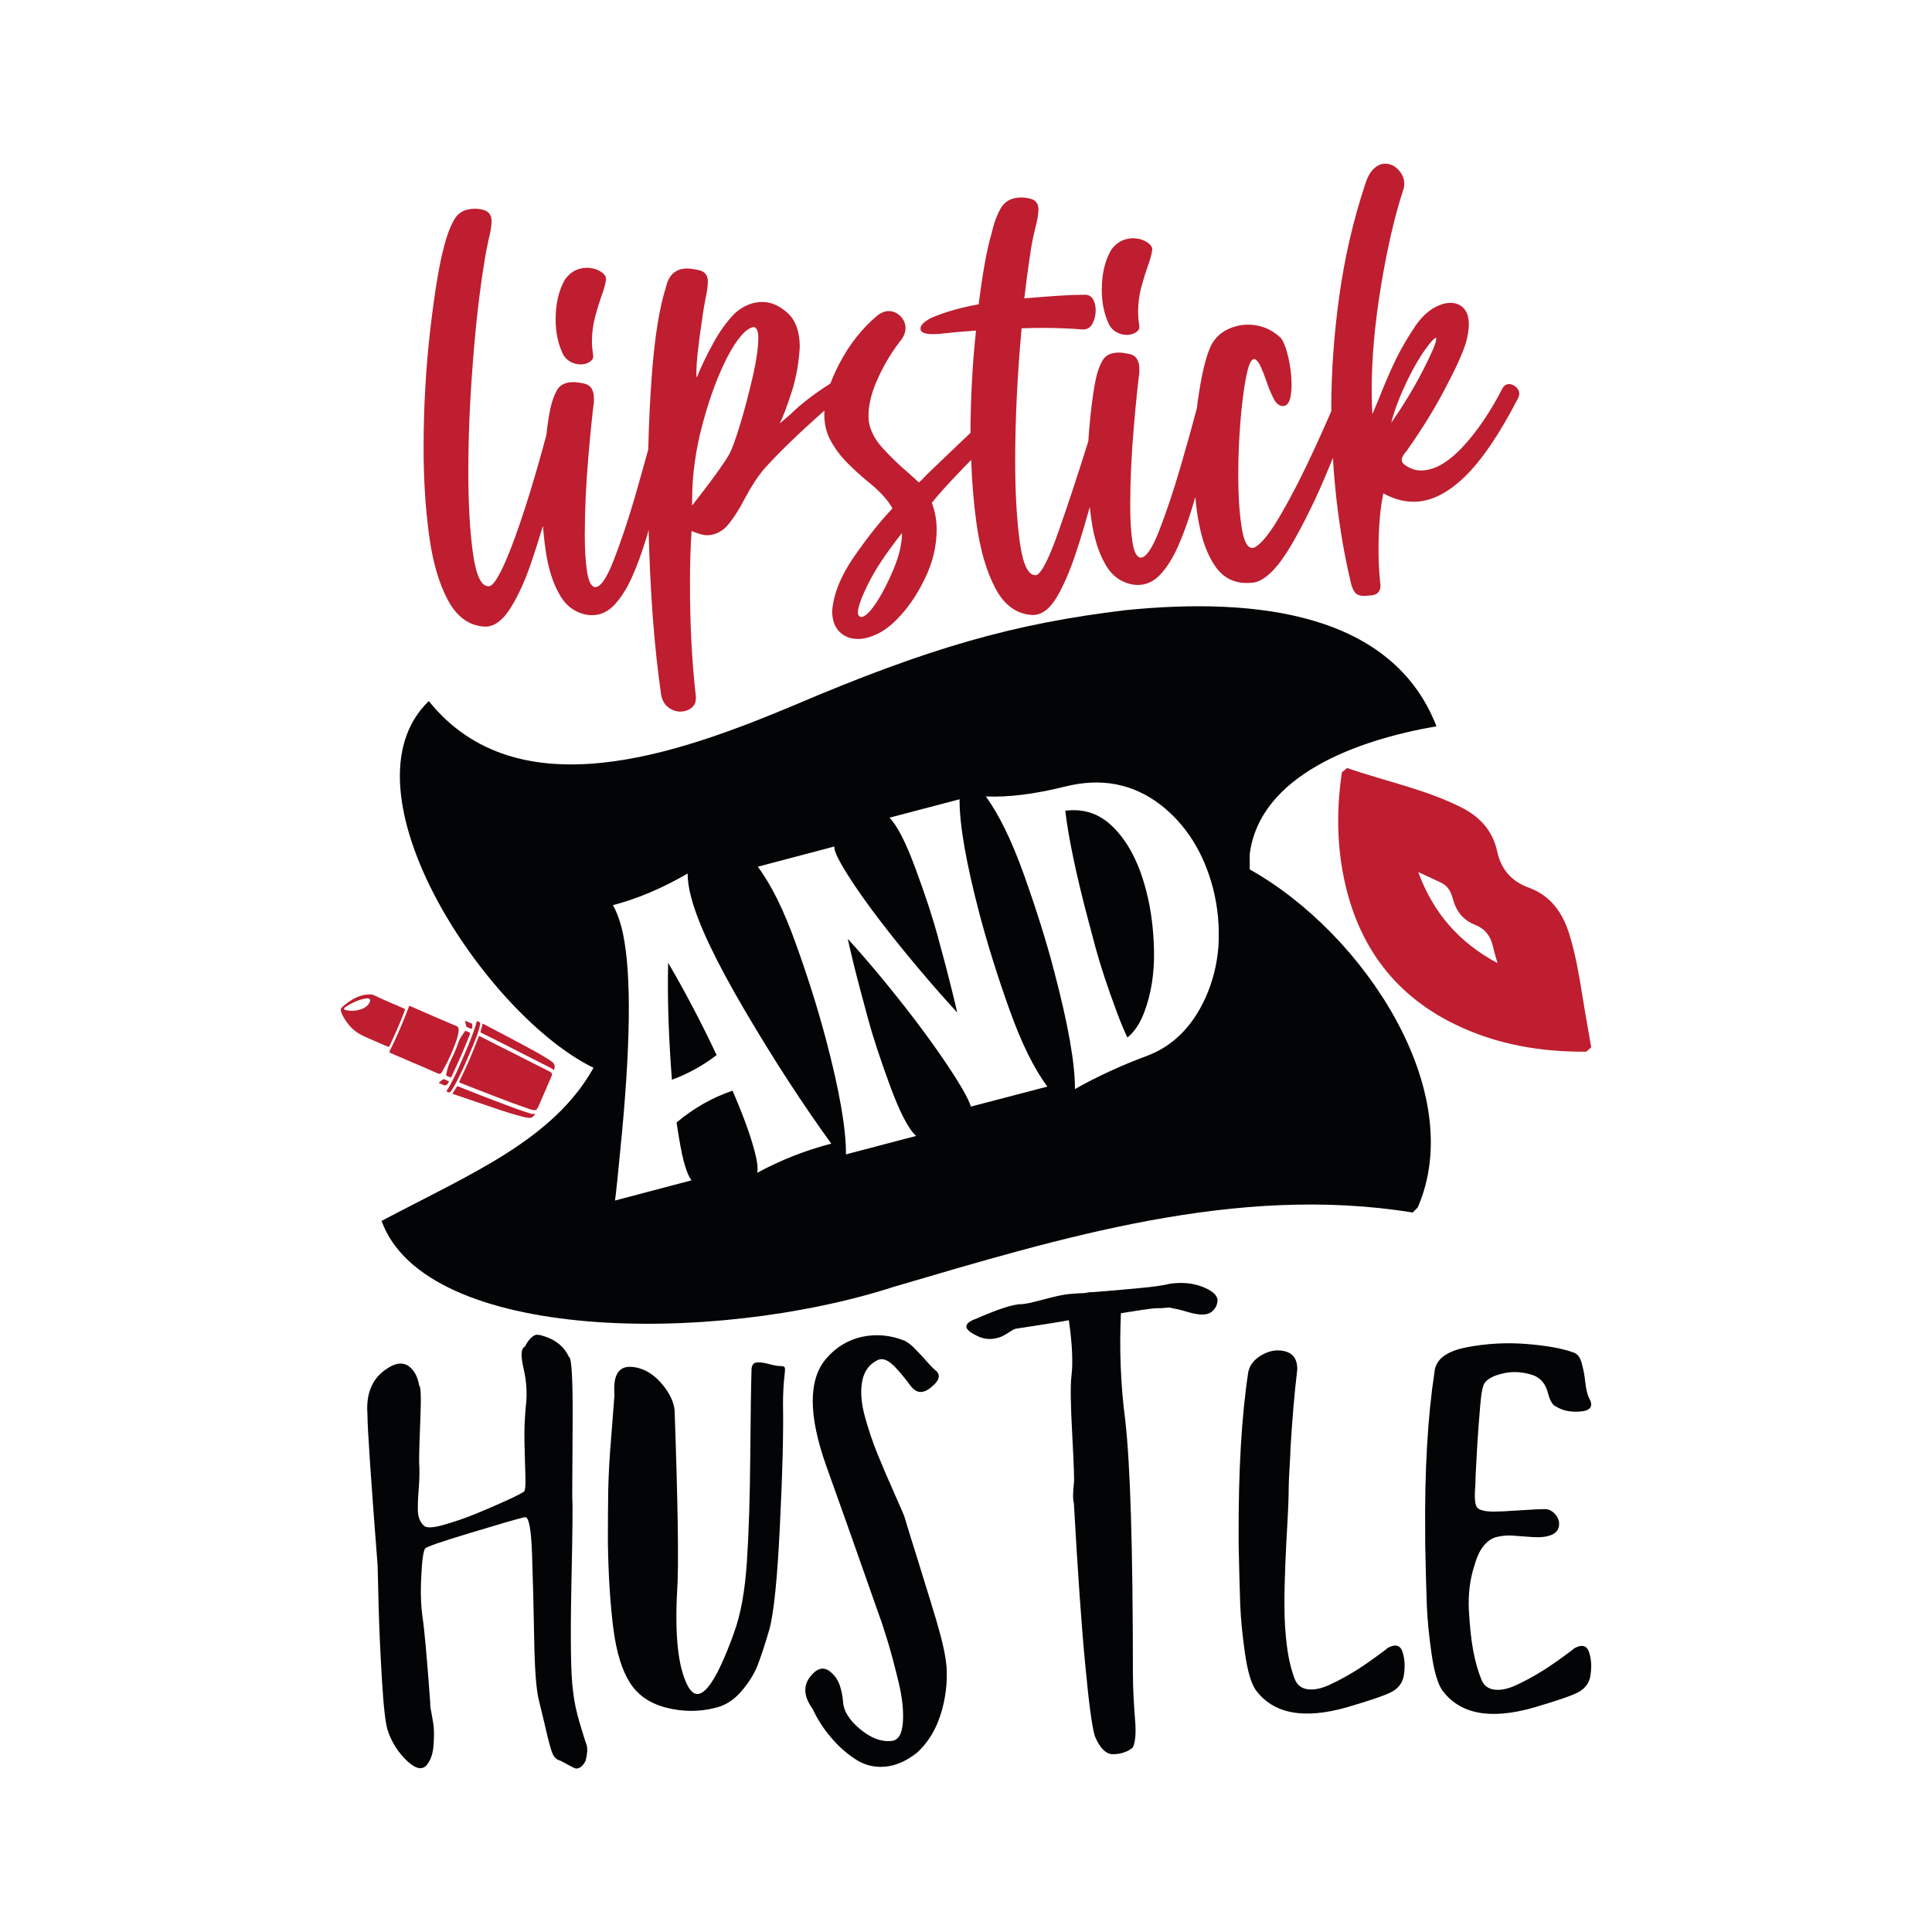 <?xml version="1.0" encoding="utf-8"?>
<!-- Generator: Adobe Illustrator 22.0.0, SVG Export Plug-In . SVG Version: 6.00 Build 0)  -->
<svg version="1.1" id="Layer_1" xmlns="http://www.w3.org/2000/svg" xmlns:xlink="http://www.w3.org/1999/xlink" x="0px" y="0px"
	 viewBox="0 0 1080 1080" style="enable-background:new 0 0 1080 1080;" xml:space="preserve">
<style type="text/css">
	.st0{fill:#BE1E2F;}
	.st1{fill:#030405;}
</style>
<g>
	<g>
		<g>
			<path class="st0" d="M753,429.3c21.2,7.4,43.4,11.8,63.6,21.9c10.5,5.2,17.8,13.1,20.3,24.6c2.2,10.2,7.9,16.8,17.7,20.4
				c12,4.4,18.7,13.6,22.5,25.5c4.5,14.2,6.4,29,8.9,43.6c1.2,6.7,2.3,13.5,3.5,20.2c-0.9,0.8-1.9,1.6-2.8,2.4
				c-25.5,0.2-50.1-4-73.2-15.2c-35.8-17.4-55.8-46.6-62.9-85.2c-3.4-18.6-3.2-37.2-0.5-55.8C751.1,431,752.1,430.2,753,429.3z
				 M837.1,538.4c-1.1-4-2-6.8-2.6-9.6c-1.3-5.7-4.5-9.7-9.9-11.8c-6.6-2.6-10.6-7.5-12.4-14.4c-1-3.8-2.7-7.3-6.5-9.1
				c-3.9-1.9-7.9-3.7-12.9-6C801.3,510.5,815.6,526.8,837.1,538.4z"/>
		</g>
	</g>
	<g>
		<g>
			<path class="st0" d="M288.1,589.3c6.3,3.2,12.5,6.4,18.8,9.5c0.3,0.2,0.7,0.3,1,0.6c0.8,0.5,0.9,1.1,0.3,2.5
				c-1,2.2-1.9,4.4-2.9,6.7c-1.5,3.4-2.9,6.7-4.4,10.1c-0.7,1.5-1.2,1.9-2.3,1.9c-1.4-0.1-2.7-0.7-3.9-1.1
				c-6.2-2.1-12.4-4.4-18.5-6.8c-6.3-2.4-12.6-4.9-19-7.4c-0.5-0.2-0.6-0.4-0.2-1.3c3.9-7.8,7.3-15.8,10.4-24c0.2-0.6,0.3-1,0.9-0.7
				C274.9,582.7,281.5,586,288.1,589.3C288.1,589.4,288.1,589.3,288.1,589.3z"/>
			<path class="st0" d="M231.7,594.4c-4.5-1.9-9-3.9-13.5-5.8c-0.6-0.2-0.6-0.6-0.2-1.4c3.9-7.8,7.3-15.8,10.4-24
				c0.3-0.9,0.5-1,1.1-0.7c8.6,3.8,17.2,7.5,25.9,11.2c0.8,0.3,1,1.1,1,2.2c-0.1,2-0.7,4.1-1.4,6.1c-1.9,5.4-4.2,10.6-7,15.6
				c-1.7,3.1-1.8,3.1-3.9,2.2C239.9,597.9,235.8,596.1,231.7,594.4z"/>
			<path class="st0" d="M217.3,560.1c2.9,1.2,5.8,2.5,8.6,3.7c0.5,0.2,0.6,0.4,0.3,1.3c-2.5,6.5-5.3,13-8.3,19.3
				c-0.4,0.7-0.6,0.9-1.1,0.7c-4.7-2.1-9.5-4-14.1-6.2c-4.8-2.2-8.5-6.1-11.3-11.5c-0.4-0.8-0.7-1.6-0.9-2.6c-0.1-0.5,0-0.9,0.4-1.3
				c0.2-0.3,0.5-0.6,0.7-0.8c5.1-4.5,10.3-7,15.5-6.8c0.7,0,1.4,0.2,2.1,0.5C211.8,557.7,214.6,558.9,217.3,560.1z M193.1,564.6
				c3,0.7,6.1,0.6,9.5-0.7c0.8-0.3,1.6-0.8,2.3-1.4c0.7-0.6,1.4-1.4,1.8-2.4c0.4-0.9,0.3-1.5-0.3-1.8c-0.7-0.3-1.4-0.3-2.2-0.1
				c-3.1,0.5-6.2,1.8-9.3,3.6c-0.8,0.4-1.5,0.9-2.2,1.5c-0.6,0.5-0.5,0.8-0.1,1.1C192.8,564.5,192.9,564.6,193.1,564.6z"/>
			<path class="st0" d="M309.7,598.3c-0.6-0.7-1.3-1-2-1.4c-7.3-3.7-14.7-7.4-22-11.2c-5.5-2.8-11-5.6-16.6-8.3
				c-0.5-0.3-0.6-0.6-0.3-1.4c0.4-1.2,0.7-2.4,1-3.8c1.4,0.7,2.8,1.5,4.2,2.2c5.6,2.9,11.1,5.8,16.7,8.8c5.9,3.2,11.8,6.2,17.4,10
				c0.6,0.4,1.2,0.9,1.6,1.6C310.2,595.8,310.2,596.9,309.7,598.3z"/>
			<path class="st0" d="M299.2,622.6c-0.9,1.6-1.8,2.2-2.9,2.3c-1.6,0.1-2.9-0.4-4.4-0.7c-8.1-2.1-15.9-4.9-23.8-7.6
				c-4.8-1.6-9.6-3.3-14.4-4.9c-0.9-0.3-0.9-0.3-0.1-1.4c0.5-0.8,1-1.6,1.5-2.4c0.3-0.7,0.6-0.7,1-0.6c2.3,0.9,4.6,1.8,6.8,2.7
				c8.2,3.3,16.5,6.4,24.8,9.5c3,1.1,6.1,2.1,9.2,3.1C297.7,622.7,298.3,622.7,299.2,622.6z"/>
			<path class="st0" d="M257.7,590.2c-1.7,3.8-3.4,7.7-5.2,11.4c-0.3,0.7-0.6,0.9-1,0.6c-0.5-0.3-1.1-0.5-1.6-0.7
				c-0.5-0.1-0.6-0.5-0.4-1.2c0.5-2.5,1.2-4.9,2.4-7.4c1.8-3.5,3.3-7.1,4.6-10.8c0.8-2.2,2.2-3.8,3.4-5.6c0.2-0.4,0.4-0.3,0.6-0.2
				c0.6,0.3,1.2,0.6,1.8,0.8c0.5,0.2,0.6,0.5,0.3,1.3C261,582.4,259.4,586.3,257.7,590.2z"/>
			<path class="st0" d="M261.2,592c-2.1,4.8-4.4,10-7.2,15c-0.6,1-1.2,2-1.9,3c-0.4,0.6-0.8,0.9-1.3,0.6c-0.4-0.2-1-0.2-1.1-0.6
				c-0.1-0.5,0.6-1.1,0.9-1.6c2.8-4.8,5.1-9.9,7.3-15c2.8-6.4,5.6-12.9,7.8-19.5c0.3-0.9,0.5-1.8,0.7-2.6c0.1-0.4,0.2-0.5,0.5-0.4
				c0.4,0.2,0.8,0.4,1.3,0.6c0.4,0.2,0.2,0.7,0.2,1.2c-0.4,2.1-1.1,4.2-1.8,6.3C265,583.1,263.2,587.4,261.2,592z"/>
			<path class="st0" d="M245.3,605.2c0.8-0.6,1.6-1.2,2.3-1.8c0.3-0.2,0.5-0.2,0.7-0.1c0.8,0.3,1.5,0.7,2.3,1
				c0.4,0.1,0.4,0.4,0.1,0.9c-0.8,1.4-1.7,1.8-2.6,1.4c-0.9-0.4-1.8-0.8-2.7-1.2C245.4,605.4,245.4,605.3,245.3,605.2z"/>
			<path class="st0" d="M260.3,570.7c1.2,0.5,2.4,1,3.5,1.5c0.4,0.2,0.3,2.3-0.1,2.8c-0.2,0.2-0.3,0.1-0.4,0.1
				c-0.8-0.3-1.6-0.7-2.4-1c-0.2-0.1-0.2-0.3-0.3-0.5c-0.2-0.9-0.4-1.7-0.6-2.6C260.1,570.9,260.2,570.8,260.3,570.7z"/>
		</g>
	</g>
	<g>
		<g>
			<path class="st0" d="M319.2,202.4c1.8,0.9,3.6,1.3,5.3,1.3c1.9,0,3.6-0.4,5-1.3c1.4-0.9,2.1-1.9,2.1-3.1v-0.4
				c-0.4-2.7-0.7-5.3-0.7-8c0-4.8,0.6-9.2,1.7-13.5c1.1-4.2,2.3-8.1,3.5-11.5c1.5-4,2.4-7.3,2.7-9.8v-0.2c0-1.5-1.1-2.9-3.2-4.2
				c-2.2-1.3-4.7-2-7.7-2c-2.1,0-4.2,0.5-6.2,1.4c-2.1,1-4,2.6-5.8,5c-3.6,6.2-5.3,13.7-5.3,22.5c0,7.3,1.4,13.8,4.2,19.6
				C315.9,200.1,317.4,201.5,319.2,202.4z"/>
			<path class="st0" d="M624.5,185.9c1.8,0.9,3.6,1.3,5.3,1.3c1.9,0,3.6-0.4,5-1.3c1.4-0.9,2.1-1.9,2.1-3.1v-0.4
				c-0.4-2.7-0.7-5.3-0.7-8c0-4.8,0.6-9.2,1.7-13.5c1.1-4.2,2.3-8.1,3.5-11.5c1.5-4,2.4-7.3,2.7-9.8v-0.2c0-1.5-1.1-2.9-3.2-4.2
				c-2.2-1.3-4.7-2-7.7-2c-2.1,0-4.2,0.5-6.2,1.4c-2.1,1-4,2.6-5.8,5c-3.6,6.2-5.3,13.7-5.3,22.5c0,7.3,1.4,13.8,4.2,19.6
				C621.2,183.6,622.7,185,624.5,185.9z"/>
			<path class="st0" d="M847.4,216.3c-1.2-1-2.5-1.6-3.8-1.6c-1.5,0-2.7,0.7-3.6,2.2c-7,13.5-14.5,24.6-22.6,33.2
				c-8.1,8.6-15.8,12.9-23.1,12.9c-3,0-5.9-1-8.7-2.9c-1.3-0.9-2-1.9-2-2.9c0-1.5,0.9-3.2,2.7-5.1c0.3-0.4,0.6-0.9,0.9-1.3
				c8-11.4,15-22.7,20.8-33.9c5.9-11.1,9.7-19.6,11.5-25.4c1-3.9,1.6-7.2,1.6-10c0-4.2-1-7.2-2.9-9.2c-1.9-2-4.4-3-7.4-3
				c-3.1,0-6.4,1.1-9.9,3.2c-3.5,2.2-6.7,5.4-9.7,9.7c-4.5,6.7-8,12.8-10.7,18.3c-2.7,5.5-5.3,11.5-8,18.1
				c-1.5,3.9-3.3,8.2-5.3,12.9c-0.3-4.3-0.4-8.9-0.4-13.8c0-17.4,1.7-36.7,5.2-57.9c3.5-21.2,7.7-39.3,12.6-54.2
				c0.3-0.9,0.4-1.9,0.4-2.9c0-2.8-1.1-5.4-3.2-7.7c-2.2-2.3-4.6-3.5-7.5-3.5c-2.1,0-4.1,0.8-6,2.5c-1.9,1.6-3.6,4.4-4.9,8.2
				c-6.8,20.5-11.7,41.5-14.7,63.1c-3,21.5-4.5,42.6-4.5,63.1c0,0.5,0,1,0,1.5c-2.4,5.5-5.2,11.8-8.4,18.8
				c-6.2,13.6-12.5,26.2-19.1,37.7c-6.5,11.5-11.9,18.2-16,19.9h-0.7c-2.8,0-4.8-4-6-12.1c-1.2-8.1-1.8-17.6-1.8-28.4
				c0-10,0.4-19.9,1.2-30c0.8-10,1.9-18.4,3.2-25.1c1.3-6.7,2.8-10,4.5-10c0.1,0,0.4,0.1,0.7,0.2c1.2,0.9,2.3,2.4,3.2,4.6
				c1,2.2,1.9,4.6,2.8,7.2c1.2,3.6,2.5,6.8,4,9.8c1.5,3,3.3,4.5,5.3,4.5c0.4,0,0.9-0.1,1.3-0.2c1.3-0.6,2.3-2,2.8-4.1
				c0.5-2.2,0.8-4.7,0.8-7.7c0-4.9-0.6-10-1.8-15.2c-1.2-5.2-2.6-8.8-4.2-10.9c-5.2-4.9-11.3-7.4-18.3-7.4c-4,0-7.9,0.9-11.6,2.7
				c-3.7,1.8-6.6,4.5-8.7,8.2c-2.7,5.1-5.1,14-7.1,26.9c-0.5,2.9-0.9,5.8-1.2,8.8c-0.2,0.7-0.4,1.4-0.6,2.2c-2.1,8-5,18.4-8.7,31.1
				c-3.7,12.7-7.6,24.3-11.6,34.7c-4,10.4-7.5,15.6-10.5,15.6h-0.4c-2.1-0.6-3.5-3.6-4.3-9.1c-0.8-5.5-1.2-12.2-1.2-20.1
				c0-13.8,0.7-28.3,2-43.6c1.3-15.2,2.4-25.4,3.1-30.6c0-0.3,0-0.6,0-0.9v-1.6c0-1.9-0.4-3.6-1.3-5.1c-0.9-1.5-2.4-2.5-4.7-2.9
				c-2.1-0.4-3.9-0.7-5.3-0.7c-4.5,0-7.5,1.4-9.2,4.3c-1.7,2.9-3,6.5-3.9,10.8c-0.9,4.2-1.9,10.8-2.9,20.1
				c-0.5,4.6-0.9,9.3-1.2,14.3c-5.8,18.5-11.3,35.3-16.6,50.3c-5.3,15.1-9.4,23.3-12.4,24.6h-0.7c-4,0-6.9-6.1-8.6-18.4
				c-1.7-12.3-2.6-27.4-2.6-45.4c0-23.2,1.2-47.9,3.6-74.2c3.9-0.1,7.7-0.2,11.6-0.2c7.7,0,15.3,0.3,22.7,0.9c2.4,0,4.2-1.1,5.3-3.3
				c1.2-2.2,1.8-4.7,1.8-7.4c0-2.2-0.4-4.2-1.3-5.9c-0.9-1.7-2.2-2.6-4-2.8h-2.7c-6.1,0-16.7,0.7-31.9,2c0.9-7.9,1.9-15.2,2.9-22.1
				c0.3-1.6,0.5-3.2,0.7-4.7c0.7-4.6,1.6-8.7,2.5-12.3c1.2-4.5,1.8-8,1.8-10.7c0-3.6-1.9-5.6-5.8-6.2c-1.3-0.3-2.6-0.4-3.8-0.4
				c-5.3,0-9.2,2-11.5,6.1c-2.3,4.1-4,8.9-5.2,14.4c-2.5,8.5-4.9,21.5-7.1,39.2c-10.5,1.9-19.4,4.5-26.5,7.6c-4,2.1-6,4-6,5.8
				c-0.3,2.2,2.1,3.3,7.1,3.3c1,0,2.3-0.1,3.8-0.2c6.1-0.7,12.8-1.3,20.1-1.8c-2,18.7-3,37.8-3.1,57.2c-2.5,2.4-5.1,4.8-7.7,7.3
				c-6.3,6-11.8,11.3-16.6,15.9c-1.6,1.8-3.1,3.3-4.5,4.5c-1.9-1.8-4-3.6-6.2-5.6c-4.9-4.2-9.5-8.6-13.9-13.4
				c-4.4-4.8-7-9.7-7.9-14.9c-0.1-1-0.2-2.2-0.2-3.3c0-6.4,1.8-13.6,5.5-21.5c3.6-7.9,8-15,13-21.3c1.5-2.1,2.2-4.2,2.2-6.2
				c0-2.5-0.9-4.8-2.8-6.7c-1.9-1.9-4-2.9-6.6-2.9c-1.9,0-3.9,0.7-6,2.2c-8.8,7.3-16,16.4-21.7,27.4c-2,3.9-3.6,7.5-4.9,10.9
				c-9,5.7-16.4,11.4-22.1,17c-2.2,1.9-4.3,3.7-6.2,5.3c1.8-3.6,4-9.4,6.6-17.4c2.6-8,4.1-16.6,4.6-25.6c-0.1-8.6-2.5-14.9-7-18.9
				c-4.5-4-9.2-6-13.9-6c-5.6,0-10.9,2.2-15.8,6.7c-4.5,4.8-8.3,10.1-11.6,16.2c-3.3,6-5.9,11.4-8,16.2c-0.4,1.2-0.9,2.2-1.3,3.1
				c-0.2-0.6-0.2-1.5-0.2-2.7c0-3.3,0.3-7.8,1-13.6c0.7-5.8,1.3-10.5,1.9-14c0-0.4,0.1-0.9,0.2-1.3c0.6-4.9,1.3-9.1,2-12.5
				c0.9-4,1.3-7.2,1.3-9.6c0-3.7-2-5.9-6-6.5c-2.1-0.4-3.9-0.7-5.6-0.7c-6.2,0-10.2,3.4-11.8,10.3c-3.6,11.4-6.1,26.9-7.7,46.4
				c-1.1,14.2-1.9,29-2.2,44.4c-2,7.3-4.5,16.2-7.5,26.7c-3.7,12.7-7.6,24.3-11.6,34.7c-4,10.4-7.5,15.6-10.5,15.6h-0.4
				c-2.1-0.6-3.5-3.6-4.3-9.1c-0.8-5.5-1.2-12.2-1.2-20.1c0-13.8,0.7-28.3,2-43.6c1.3-15.2,2.4-25.4,3.1-30.6c0-0.3,0-0.6,0-0.9
				v-1.6c0-1.9-0.4-3.6-1.3-5.1c-0.9-1.5-2.5-2.5-4.7-2.9c-2.1-0.4-3.9-0.7-5.3-0.7c-4.5,0-7.5,1.4-9.2,4.3c-1.7,2.9-3,6.5-3.9,10.8
				c-0.7,3.3-1.5,8.2-2.2,14.6c-6,22.5-11.9,41.6-17.5,57.1c-6.2,17-10.9,26.1-14.2,27.3h-0.7c-4,0-6.9-6.1-8.6-18.4
				c-1.7-12.3-2.6-27.3-2.6-45.1c0-19.2,0.8-39.5,2.5-61c1.6-21.5,3.8-40.4,6.5-56.9c0.7-4.6,1.5-8.5,2.2-11.8
				c1.2-4.6,1.8-8.2,1.8-10.9c0-3.7-1.9-5.9-5.6-6.5c-1.3-0.3-2.6-0.4-3.8-0.4c-5.3,0-9.2,2-11.5,6.1c-2.3,4.1-4.1,8.9-5.5,14.4
				c-2.7,9.7-5.3,25.1-7.8,46.5c-2.5,21.3-3.8,43.6-3.8,67c0,16.9,1,32.9,3,48c2,15.1,5.5,27.3,10.6,36.8c5,9.4,12,14.4,20.7,14.8
				h0.2c4.9,0,9.5-3.3,13.7-9.8c4.2-6.5,8.2-15,11.8-25.5c2.3-6.7,4.5-13.7,6.7-21c0.4,4.8,0.9,9.5,1.6,14.2
				c1.4,9.5,3.9,17.5,7.6,24c3.6,6.5,8.8,10.3,15.5,11.5c0.9,0.1,1.8,0.2,2.7,0.2c4.8,0,8.9-1.9,12.6-5.8c3.6-3.9,6.9-9,9.8-15.5
				c2.9-6.5,5.5-13.6,7.9-21.5c0.5-1.6,1-3.2,1.4-4.8c0.8,34.5,3.1,65.3,7,92.2c0.6,3.1,2,5.5,4.1,7c2.2,1.6,4.3,2.3,6.6,2.3
				c2.2,0,4.2-0.6,6-1.9c1.8-1.3,2.7-3.1,2.7-5.5v-1.1c-2.2-19-3.3-40-3.3-63.1c0-10.7,0.3-20.5,0.9-29.4c0.7,0.3,1.5,0.6,2.2,0.9
				c1.2,0.4,2.3,0.8,3.5,1.1c1.1,0.3,2.1,0.4,3,0.4c3.7,0,7.2-1.5,10.5-4.5c3.4-3.7,7-9.1,10.7-16.3c3.6-6.7,7.1-12.1,10.7-16.3
				c8-8.9,19.2-19.8,33.7-32.6c0,0.6-0.1,1.2-0.1,1.8v0.4c0,5.5,1.2,10.5,3.7,14.9c2.5,4.5,5.5,8.5,9.1,12.1c3.6,3.6,7.3,7,11,10.1
				c6.8,5.3,11.6,10.5,14.3,15.4c-6.5,6.8-13.6,15.7-21.2,26.6c-7.6,10.9-11.7,21.1-12.5,30.6v0.2c0,5.1,1.4,8.9,4.1,11.6
				c2.7,2.7,6.2,4,10.4,4c3.1,0,6.5-0.9,10.3-2.6c3.7-1.7,7.4-4.4,11.1-8.1c6.1-6.1,11.4-13.7,15.8-22.8c4.5-9.1,6.7-18.4,6.7-27.7
				c0-5.2-0.9-10.2-2.7-14.9c3.1-4,8.5-10,16-17.8c2-2.1,4-4.2,6-6.2c0.4,12.2,1.4,23.9,2.9,35c2.1,15.2,5.6,27.4,10.7,36.9
				c5,9.4,12,14.4,20.7,14.8h0.2c5,0,9.6-3.5,13.6-10.4c4-6.9,7.7-15.7,11.1-26.3c2.5-7.6,4.8-15.5,7.1-23.7c0.3,2.7,0.6,5.3,1,7.9
				c1.4,9.5,3.9,17.5,7.6,24c3.6,6.5,8.8,10.3,15.5,11.5c0.9,0.1,1.8,0.2,2.7,0.2c4.8,0,8.9-1.9,12.6-5.8c3.6-3.9,6.9-9,9.8-15.5
				c2.9-6.5,5.5-13.6,7.9-21.5c0.7-2.1,1.3-4.3,1.9-6.4c0.4,4.8,1,9.6,1.9,14.1c1.8,10,4.8,18.2,9.1,24.5c4.3,6.3,10.2,9.5,17.6,9.5
				c1.6,0,3.3-0.1,4.9-0.4c6.2-1.6,12.9-8.5,20.1-20.7c7.1-12.2,14-26.2,20.5-42c1-2.3,1.9-4.6,2.8-6.9c0.5,8.3,1.2,16.4,2.1,24.2
				c1.9,16.3,4.5,31.1,7.6,44.1c0.6,3.1,1.4,5.4,2.5,6.8c1,1.4,2.7,2.1,5.1,2.1c1,0,2.1-0.1,3.3-0.2c4-0.1,6-2,6-5.6
				c0-0.6-0.1-1.2-0.2-1.8c-0.6-6.2-0.9-12.2-0.9-17.8c0-12.8,0.9-23.4,2.7-31.9c5.6,3.1,11.3,4.7,16.9,4.7
				c9.4,0,18.8-4.6,28.3-13.7c9.5-9.1,19.5-23.7,29.9-43.8c0.6-1,0.9-2.1,0.9-3.1C849.2,218.6,848.6,217.4,847.4,216.3z
				 M420.7,210.9c-2.2,9.4-4.5,18.3-7,26.5c-2.5,8.2-4.5,13.7-6,16.4c-1,1.9-2.9,4.8-5.6,8.6c-2.7,3.8-5.5,7.6-8.4,11.4
				c-2.9,3.8-5.2,6.7-6.8,8.8v-3.1c0-14,2-28.3,6-43.1c4-14.8,8.7-27.2,13.9-37.2c5.3-10,10.1-15.5,14.4-16.4h0.2
				c1.6,0.3,2.5,2.3,2.5,6C423.9,194,422.9,201.4,420.7,210.9z M504.2,298.3c0,5.6-1.5,12.1-4.5,19.4c-3,7.3-6.2,13.6-9.8,19.1
				c-3.6,5.4-6.4,8.1-8.5,8.1c-0.6,0-1.1-0.4-1.6-1.1c-0.1-0.3-0.2-0.8-0.2-1.6c0-2.8,1.9-8.2,5.8-16c3.9-7.9,10.1-17.2,18.7-28.1
				V298.3z M786.7,212.7c4.5-9.3,9.1-16.7,13.8-22.2c1-1,1.7-1.6,2-1.6c0.3,0,0.4,0.1,0.4,0.4c0,2.2-2.6,8.3-7.7,18.2
				c-5.1,9.9-11,19.5-17.5,28.9C779.3,229.8,782.3,221.9,786.7,212.7z"/>
		</g>
	</g>
	<g>
		<g>
			<path class="st1" d="M205.4,790.6c-0.9-11.7,2.7-20.2,10.9-25.5c6.9-4.7,12.3-3.6,16.1,3.3c0.9,1.9,1.6,3.9,1.9,6.1
				c0.9,0.3,1.2,6.3,0.7,18c-0.5,11.7-0.7,20-0.7,25.1c0.3,4.1,0.2,8.9-0.2,14.4c-0.5,5.5-0.6,9.9-0.5,13c0.2,3.2,1.2,5.7,3.1,7.6
				c1.3,1.6,4.8,1.6,10.6,0c5.8-1.6,12.1-3.7,18.7-6.4c6.6-2.7,12.6-5.3,18-7.8c5.4-2.5,8.4-4.1,9-4.7c0.6-0.6,0.9-3.6,0.7-9
				c-0.2-5.4-0.3-11.4-0.5-18c-0.2-6.6,0.1-13.4,0.7-20.3c0.9-6.9,0.5-14-1.2-21.3c-1.7-7.2-1.5-11.4,0.7-12.3
				c1.3-2.5,2.6-4.3,4-5.4c1.4-1.1,2.4-1.5,3.1-1.2h0.9c8.2,1.9,13.7,6,16.6,12.3c1.6,0,2.3,13.2,2.1,39.5
				c-0.2,26.3-0.2,39.7-0.2,40c0.3,1.3,0.2,17.3-0.5,48.2c-0.6,30.9-0.3,50.5,0.9,58.7c0.6,6,1.9,12.1,3.8,18.4
				c1.9,6.3,3.1,10.3,3.8,12.1c0.6,1.7,0.5,4.6-0.5,8.8c-0.9,1.9-2,3.1-3.1,3.8c-1.1,0.6-2.1,0.8-2.8,0.5c-0.8-0.3-2.1-0.9-3.8-1.9
				c-1.7-0.9-3.2-1.7-4.5-2.4c-1.3-0.3-2.3-0.9-3.1-1.9c-0.8-0.9-1.5-2.4-2.1-4.5c-0.6-2.1-1.2-4.1-1.7-6.1c-0.5-2.1-1.2-5-2.1-9
				c-0.9-3.9-1.9-7.8-2.8-11.6c-1.6-5.7-2.5-17.4-2.8-35.2c-0.3-17.8-0.7-33.7-1.2-47.5c-0.5-13.9-1.8-20.7-4-20.3
				c-4.1,0.9-14.3,3.9-30.5,8.8c-16.2,4.9-24.7,7.8-25.3,8.8c-0.9,1.3-1.7,6.4-2.1,15.4c-0.5,9-0.2,16.6,0.7,22.9
				c0.9,5.7,2.4,21.6,4.3,47.8c0,2.2,0.2,3.8,0.5,4.7c0.3,1.6,0.7,3.9,1.2,6.9c0.5,3,0.5,6.9,0.2,11.6c-0.3,4.7-1.4,8.4-3.3,10.9
				c-2.5,3.8-6.3,3.3-11.4-1.4c-5-4.7-8.7-10.4-10.9-17c-1.3-3.8-2.4-13.3-3.3-28.6c-0.9-15.3-1.6-29.7-1.9-43.3l-0.5-20.3
				C207.3,826.2,205.4,798.2,205.4,790.6z"/>
			<path class="st1" d="M343.5,779.7c-0.9-11,2.3-16.2,9.7-15.6c7.4,0.6,14,5,19.6,13.2c2.5,3.8,3.9,7.4,4.3,10.9
				c1.9,53.9,2.4,87.8,1.4,101.7c-1.3,24.6,0.6,41.9,5.7,52c5.7,11.4,13.7,3.5,24.1-23.7c0.6-1.6,1.3-3.3,1.9-5.2
				c3.8-10.1,6.2-23.3,7.3-39.7c1.1-16.4,1.7-36.1,1.9-59.1c0.2-23,0.4-39.1,0.7-48.2c0-2.5,0.8-3.9,2.4-4.3
				c1.6-0.3,3.9-0.1,6.9,0.7c3,0.8,5.1,1.2,6.4,1.2c1.6,0,2.5,0.2,2.8,0.7c0.3,0.5,0.3,1.8,0,4c-0.6,5.4-0.9,10.9-0.9,16.6
				c0.3,14.8-0.2,37.2-1.7,67.2c-1.4,30-3.4,49.5-5.9,58.7c-2.5,8.5-4.7,15.2-6.6,20.1c-1.9,4.9-5,9.8-9.2,14.7
				c-4.3,4.9-9.2,8-14.9,9.2c-8.8,2.2-17.8,2.1-27-0.2c-9.2-2.4-15.9-7-20.3-14c-4.4-6.9-7.5-16.9-9.2-30
				c-1.7-13.1-2.8-29.2-3.1-48.5c0-11.7,0.1-21.5,0.2-29.6c0.2-8,0.7-17.9,1.7-29.6C342.6,791.2,343.2,783.4,343.5,779.7z"/>
			<path class="st1" d="M454.2,955.2c-5-6.9-5.4-13.1-0.9-18.4c4.1-5,8.2-5.4,12.3-0.9c3.1,2.8,5,8,5.7,15.6
				c0.3,5,3.5,10.1,9.5,15.1c6,5,11.8,7.2,17.5,6.6c3.8-0.3,5.9-3.7,6.4-10.2c0.5-6.5-0.3-14-2.4-22.7c-2.1-8.7-4.1-16.3-6.1-22.9
				c-2.1-6.6-3.5-11.2-4.5-13.7c-12.3-35-22.2-63.1-29.8-84.2c-10.1-28.4-10.1-48.4,0-60.1c5.4-6.3,12-10.3,19.9-12.1
				c7.9-1.7,15.8-1,23.7,2.1c1.9,0.9,3.9,2.4,5.9,4.5c2,2.1,4.3,4.4,6.6,7.1c2.4,2.7,4.2,4.5,5.4,5.4c2.5,2.5,1.6,5.5-2.8,9
				c-4.4,3.8-8.2,3.6-11.4-0.5c-4.7-6.3-8.4-10.6-11.1-12.8c-2.7-2.2-5.1-2.8-7.3-1.9c-4.7,2.2-7.7,6.1-8.8,11.8
				c-1.1,5.7-0.6,12.2,1.4,19.6c2,7.4,4.4,14.4,7.1,21.1c2.7,6.6,5.6,13.5,8.8,20.6c3.1,7.1,5.2,11.8,6.1,14
				c2.2,7.3,4.7,15.5,7.6,24.6c2.8,9.2,5.4,17.3,7.6,24.6c2.2,7.3,3.5,11.5,3.8,12.8c2.5,8.5,4.1,15.9,4.7,22.2
				c0.6,9.2-0.5,18.1-3.3,27c-2.8,8.8-7.3,15.9-13.2,21.3c-6,4.7-12,7.3-18,7.8c-6,0.5-11.5-0.9-16.6-4.3c-5-3.3-9.5-7.3-13.5-12.1
				C460.4,966.5,457,961.1,454.2,955.2z"/>
			<path class="st1" d="M597.5,738c-4.7,0.9-14.5,2.5-29.3,4.7c-0.6,0-1.7,0.5-3.1,1.4c-1.4,0.9-2.8,1.8-4.3,2.6
				c-1.4,0.8-3.3,1.3-5.7,1.7c-2.4,0.3-4.8,0-7.3-0.9c-5-2.2-7.6-4.2-7.6-5.9c0-1.7,1.9-3.2,5.7-4.5c1.3-0.6,3.5-1.6,6.6-2.8
				c3.1-1.3,6.1-2.4,9-3.3c2.8-0.9,5.5-1.6,8-1.9c2.2,0,4.9-0.4,8-1.2c3.1-0.8,6.5-1.7,10.2-2.6c3.6-0.9,6.9-1.6,9.7-1.9
				c3.5-0.3,5.9-0.5,7.3-0.5s2.8-0.2,4-0.5c0.9,0,4.3-0.2,9.9-0.7s12-1,18.9-1.7c6.9-0.6,12.5-1.4,16.6-2.4c6.6-0.9,12.6-0.4,18,1.7
				c5.4,2.1,8.2,4.5,8.5,7.3c0,2.8-1.2,5.1-3.5,6.9c-2.4,1.7-6.4,1.8-12.1,0.2c-3.2-0.9-5.5-1.6-7.1-1.9c-1.6-0.3-2.7-0.5-3.3-0.7
				c-0.6-0.2-1.7-0.2-3.3,0c-1.6,0.2-3,0.2-4.3,0.2c-1.6,0-4.3,0.3-8.3,0.9c-3.9,0.6-8,1.3-12.1,1.9c-0.9,19.9-0.2,39.7,2.4,59.6
				c2.8,24,4.3,71.3,4.3,141.9c0,7.6,0.5,17,1.4,28.4c0.3,6-0.2,10.2-1.4,12.8c-0.3,0.3-0.9,0.8-1.9,1.4c-0.9,0.6-2.3,1.2-4,1.7
				c-1.7,0.5-3.5,0.7-5.4,0.7c-1.9,0-3.7-0.9-5.4-2.6c-1.7-1.7-3.2-4.2-4.5-7.3c-1.6-5-3.4-18.3-5.4-39.7
				c-2.1-21.4-4.2-51.7-6.4-90.8c-0.6-1.6-0.6-5.2,0-10.9c0.3-1.3,0-10.2-0.9-27c-0.9-16.7-1.1-27.6-0.5-32.6
				C599.9,761.9,599.4,751.3,597.5,738z"/>
			<path class="st1" d="M697.8,766.9c0.9-4.1,3.6-7.3,8-9.7c4.4-2.4,8.8-2.9,13-1.7c4.3,1.3,6.4,4.6,6.4,9.9
				c-1.6,13.2-2.8,27.9-3.8,44c0,1.9-0.2,5.4-0.5,10.6c-0.3,5.2-0.5,8.8-0.5,10.6c0,4.7-0.2,11.4-0.7,20.1
				c-0.5,8.7-0.9,16.6-1.2,23.9c-0.3,7.3-0.5,14.9-0.5,22.9c0,8,0.5,15.6,1.4,22.7c0.9,7.1,2.4,13.2,4.3,18.2
				c1.3,3.5,3.7,5.4,7.3,5.9c3.6,0.5,7.8-0.4,12.5-2.6c4.7-2.2,9.1-4.6,13.2-7.1c4.1-2.5,8.2-5.3,12.3-8.3c4.1-3,6.3-4.6,6.6-5
				c4.4-2.5,7.3-1.7,8.5,2.4c1.3,4.1,1.4,8.7,0.5,13.7c-0.9,3.8-3.2,6.6-6.9,8.5c-3.6,1.9-11.9,4.7-24.8,8.5
				c-24.3,6.9-41.3,3.6-51.1-9.9c-2.5-3.8-4.5-10.6-5.9-20.6c-1.4-9.9-2.3-18.8-2.6-26.7c-0.3-7.9-0.6-19.2-0.9-34.1
				c0-2.2,0-3.9,0-5.2C692.3,822.2,694,791.8,697.8,766.9z"/>
			<path class="st1" d="M801.9,766.9c0.6-6.9,6.5-11.5,17.7-13.7c11.2-2.2,22.5-2.8,33.8-1.9c11.4,0.9,20,2.5,26,4.7
				c2.2,0.6,3.8,2.5,4.7,5.7c0.9,3.2,1.7,6.9,2.1,11.1c0.5,4.3,1.3,7.5,2.6,9.7c1.9,4.1-0.2,6.3-6.1,6.6c-5,0.3-9.3-0.6-12.8-2.8
				c-1.9-0.6-3.5-3.3-4.7-8c-1.3-4.7-3.9-7.9-8-9.5c-5.7-1.9-11.1-2.3-16.3-1.2c-5.2,1.1-8.8,2.8-10.6,5c-1.3,1.3-2.2,5.4-2.8,12.5
				c-0.6,7.1-1.3,15.8-1.9,26.3c-0.6,10.4-0.9,16.9-0.9,19.4c-0.6,6.6-0.2,10.6,1.2,12.1c1.4,1.4,4.5,2.1,9.2,2.1
				c2.5,0,7.3-0.2,14.4-0.7c7.1-0.5,11.7-0.7,14-0.7c2.5,0,4.6,1.2,6.4,3.5c1.7,2.4,2.1,4.8,1.2,7.3c-0.9,2.5-3.6,4.1-8,4.7
				c-1.9,0.3-4.7,0.3-8.3,0c-3.6-0.3-6.8-0.5-9.5-0.7c-2.7-0.2-5.4,0.1-8.3,0.7c-2.8,0.6-5.4,2.3-7.6,5c-2.2,2.7-3.9,6.4-5.2,11.1
				c-2.5,7.6-3.5,15.8-3.1,24.8c0.5,9,1.3,16.5,2.4,22.5c1.1,6,2.6,11.4,4.5,16.1c1.3,3.5,3.7,5.4,7.3,5.9c3.6,0.5,7.8-0.4,12.5-2.6
				c4.7-2.2,9.1-4.6,13.2-7.1c4.1-2.5,8.2-5.3,12.3-8.3c4.1-3,6.3-4.6,6.6-5c4.4-2.5,7.3-1.7,8.5,2.4c1.3,4.1,1.4,8.7,0.5,13.7
				c-0.9,3.8-3.2,6.6-6.9,8.5c-3.6,1.9-11.9,4.7-24.8,8.5c-24.3,6.9-41.3,3.6-51.1-9.9c-2.5-3.8-4.5-10.6-5.9-20.6
				c-1.4-9.9-2.3-18.8-2.6-26.7c-0.3-7.9-0.6-19.2-0.9-34.1c0-2.2,0-3.9,0-5.2C796.3,822.2,798.1,791.8,801.9,766.9z"/>
		</g>
	</g>
	<path class="st1" d="M375.6,603.6c8.9-3.3,17.3-7.9,25-13.8c-8.7-18.5-17.8-35.7-27.1-51.6C373,558.3,373.8,580.1,375.6,603.6z
		 M619.9,460.2c-6.8-5.8-14.9-8.2-24.4-7c1.7,14.6,5.9,35,12.8,61.1c0.3,1.2,1.8,6.6,4.3,16.1c2.6,9.5,6.5,21.4,11.8,35.6
		c2,5.4,4,10.1,5.8,14c3.9-3.1,7.1-7.9,9.5-14.3c3.8-10.1,5.6-21.4,5.4-33.8c-0.2-12.4-1.7-23.8-4.4-34.1
		C636.3,480.8,629.3,468.3,619.9,460.2z M698.6,486v-8.5c5.6-44.2,60.2-63.9,104.4-71.5c-24.5-63-99.7-72.4-174-64.9
		c-62.1,7.5-109.1,20.7-186.2,53.6c-63,26.3-153.3,59.2-203.1-2.8c-51.7,49.8,31.9,175.8,92.1,205c-22.6,40.4-68.6,59.2-118.5,85.6
		c24.5,67.7,185.3,69.6,286.8,36.7c93.1-27.3,190.9-57.4,289.6-41.4l2.8-2.8C820.8,610.2,762.5,521.8,698.6,486z M423.3,655.6
		c0.5-2.6,0-6.6-1.5-12.2c-2.3-8.8-6.4-20-12.3-33.7c-11.5,3.9-21.9,9.9-31.3,17.8c1.5,9.9,2.8,17.1,4,21.6
		c1.4,5.2,2.8,8.7,4.4,10.7l-42.8,11.3c0.6-4,1.9-17,4-39c5.1-55.2,5-93.3-0.5-114.2c-1.3-4.7-2.8-8.7-4.7-11.9
		c13.8-3.6,27.7-9.5,41.8-17.7c0,3.9,0.6,8.3,2,13.4c3.9,14.9,14,36,30.1,63.4c16.3,27.7,32.4,52.4,48.2,74.2
		C450,643.1,436.2,648.6,423.3,655.6z M542.7,618.6c-1.2-4.4-6.4-13.4-15.7-27c-9.3-13.6-20.4-28.2-33.3-43.9
		c-6.7-8.1-13.3-15.8-19.8-22.9c1.9,8.6,4.1,17.6,6.6,27c0.4,1.4,1.9,7.1,4.6,17.2c2.7,10.1,6.8,22.6,12.3,37.6
		c5.5,15,10.4,24.5,14.7,28.4l-39.2,10.3c0.1-14.1-3.6-35.7-11.3-64.7c-4.4-16.5-9.9-34.2-16.7-53c-6.7-18.8-13.8-33.1-21.3-43.1
		l42.8-11.3c0,0.5,0,1.2,0.2,1.9c1.1,4.2,5.9,12.3,14.3,24.5c8.5,12.1,19.5,26.3,33.2,42.5c7.1,8.5,14.1,16.4,21,23.9
		c-1.9-8.3-4.1-16.9-6.4-25.9c-0.4-1.4-1.9-7.1-4.6-17.1c-2.7-10-6.8-22.5-12.3-37.4c-5.5-14.9-10.4-24.4-14.6-28.5l39.2-10.3
		c-0.1,14.2,3.7,35.8,11.3,64.7c4.4,16.5,9.9,34.2,16.6,52.9c6.7,18.7,13.7,33,21.2,43L542.7,618.6z M681.1,529.2
		c-0.8,10.1-3.2,19.7-7.3,28.7c-7.4,16.2-18.3,27-32.8,32.4c-14.5,5.4-27.9,11.6-40.1,18.5c0.1-14.2-3.8-36.2-11.6-65.8
		c-4.4-16.9-10.1-34.9-16.9-54c-6.8-19.1-14-33.7-21.3-43.8c12.5,0.6,27.3-1.3,44.3-5.5c20.3-5.1,38.1-1.6,53.5,10.3
		c14.2,11.1,24,26.7,29.2,46.6C680.8,507.2,681.8,518,681.1,529.2z"/>
</g>
</svg>
